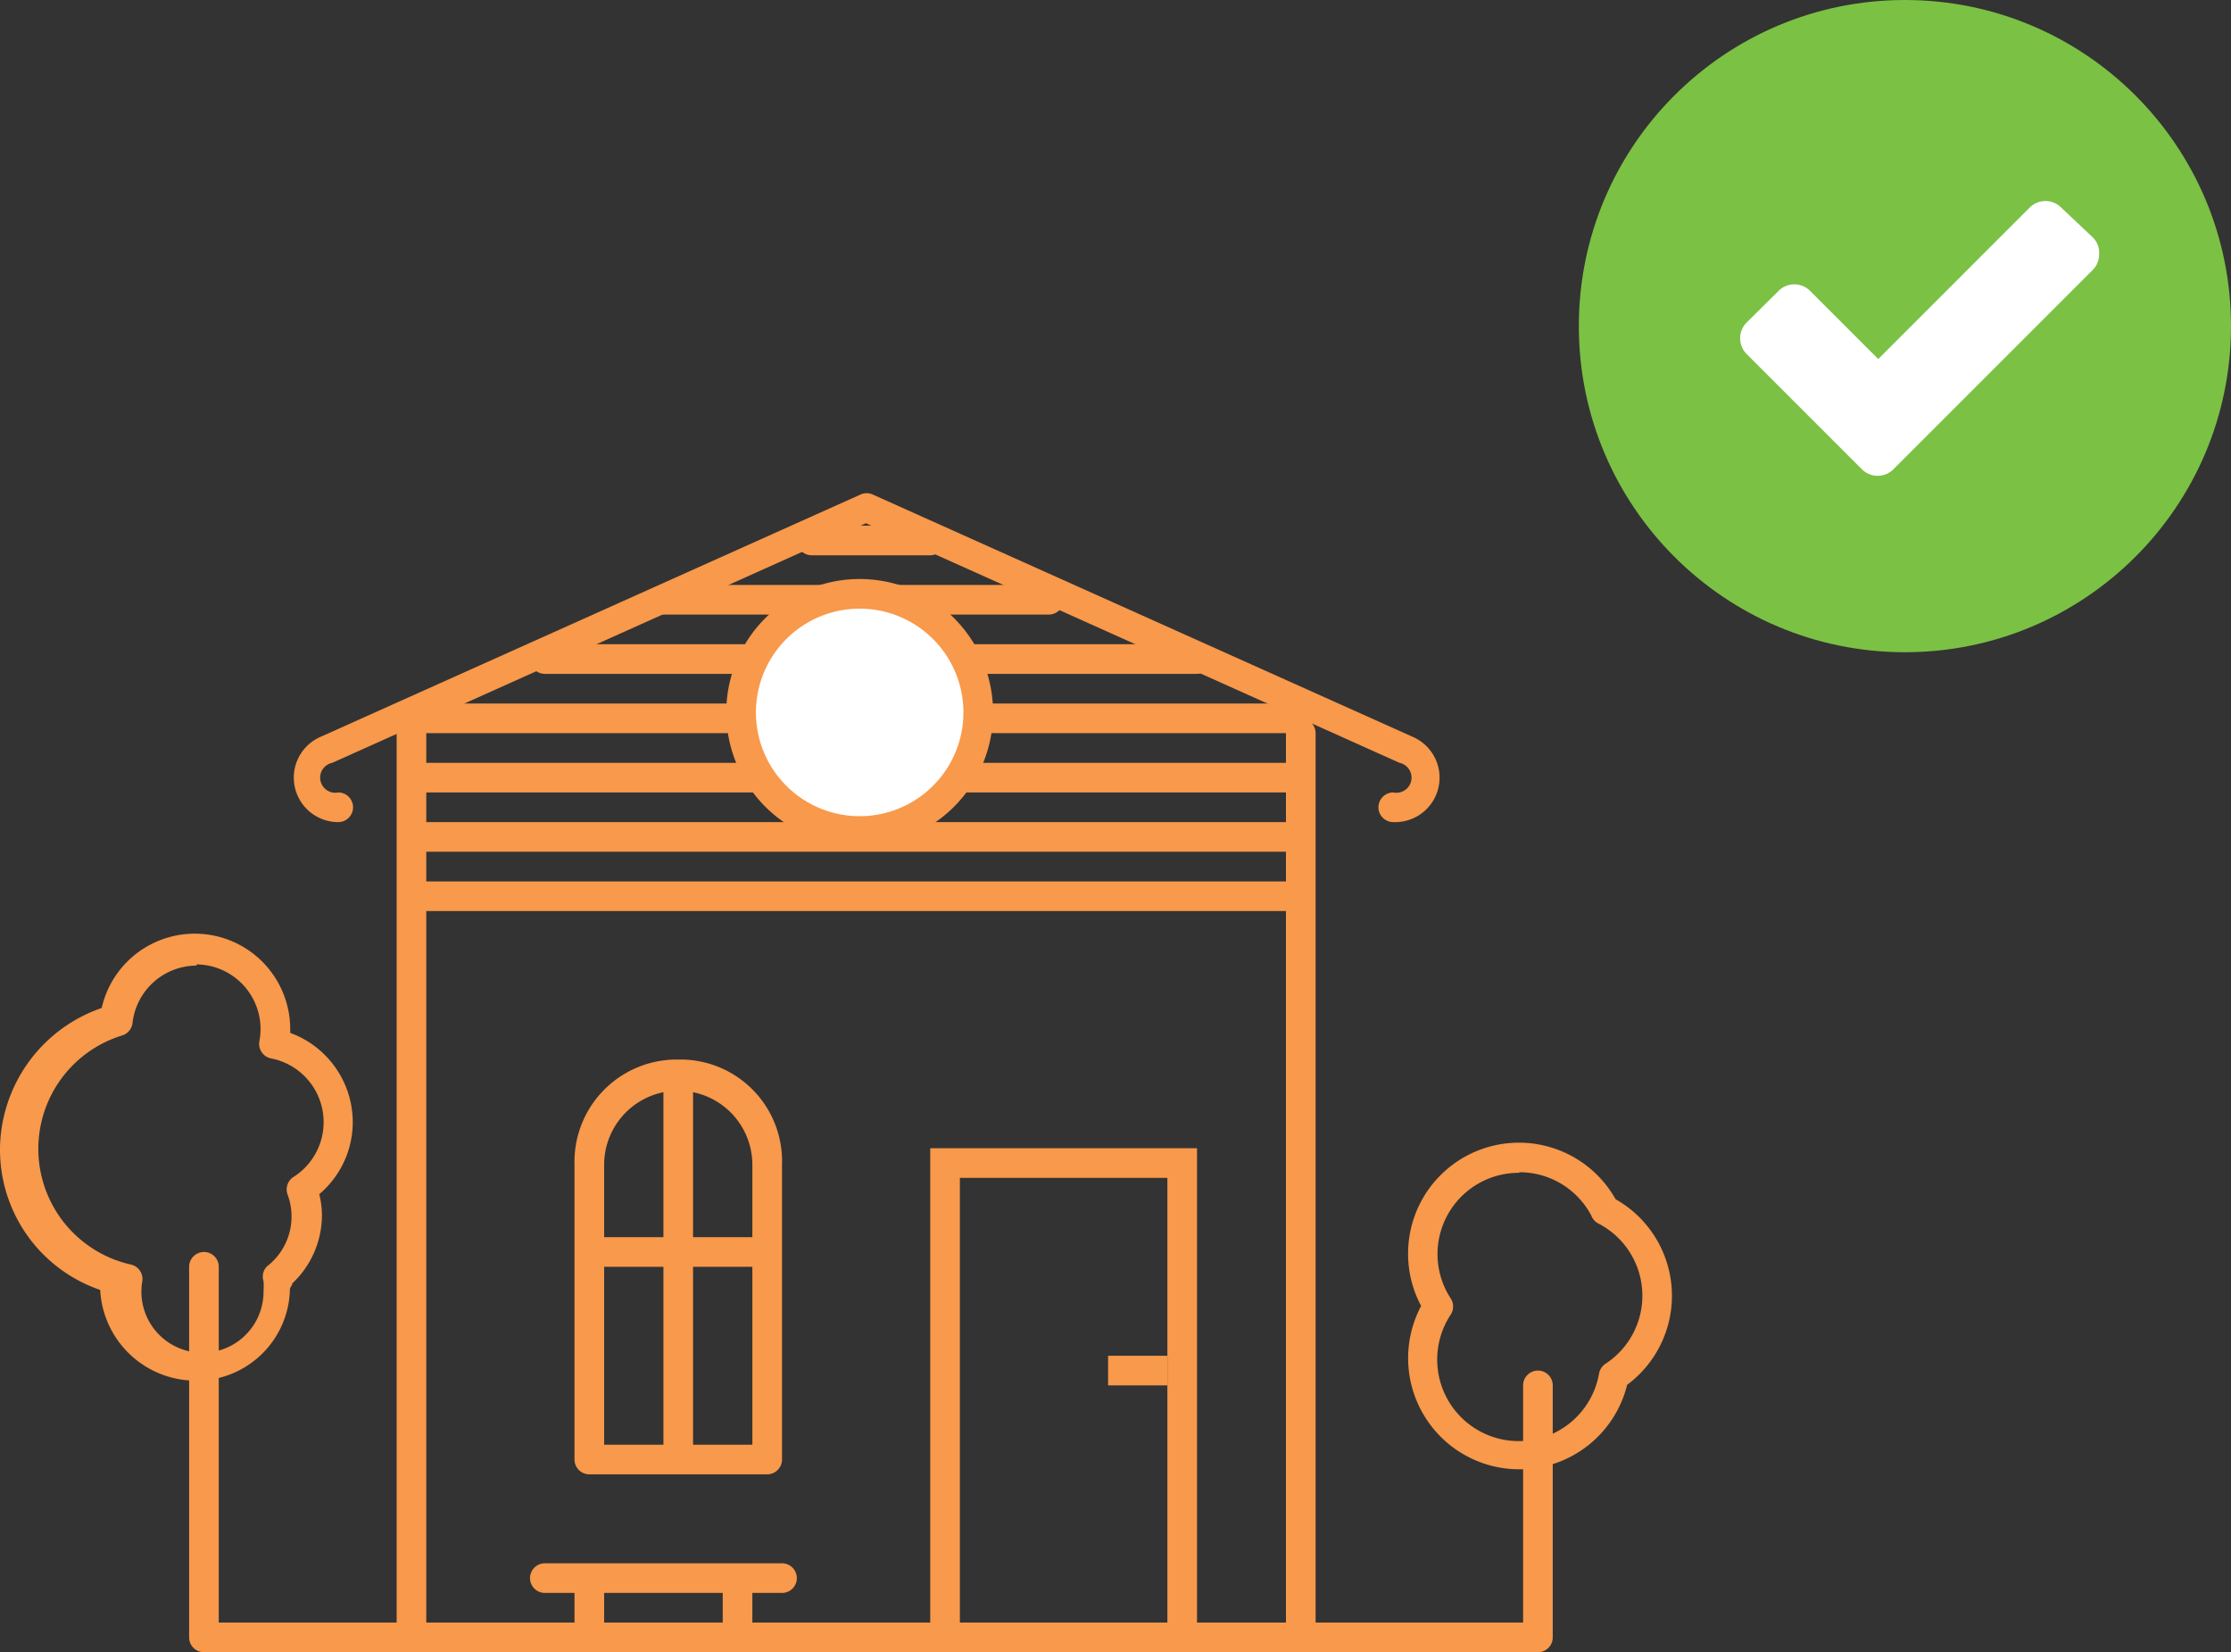 <svg id="Слой_1" data-name="Слой 1" xmlns="http://www.w3.org/2000/svg" width="75.26" height="55.73" viewBox="0 0 75.26 55.73">
  <rect x="0" y="0" width="75.26" height="55.73" fill="#333333" stroke="none"/>
  <title>terminal-icon-5</title>
  <circle cx="64.26" cy="11" r="11" fill="#7bc144"/>
  <path d="M70.81,8.58a0.72,0.72,0,0,1-.22.53l-5.66,5.66-1.06,1.06a0.75,0.75,0,0,1-1.06,0l-1.06-1.06-2.83-2.83a0.75,0.75,0,0,1,0-1.06L60,9.81a0.75,0.75,0,0,1,1.06,0l2.3,2.3L68.47,7a0.75,0.75,0,0,1,1.06,0L70.59,8A0.72,0.72,0,0,1,70.81,8.58Z" fill="#fff"/>
  <g>
    <path d="M47,27.73a0.5,0.5,0,0,1,0-1,0.5,0.5,0,0,0,.21-1l-18-8.08-18,8.08a0.5,0.5,0,0,0,.2,1,0.5,0.5,0,0,1,0,1,1.5,1.5,0,0,1-.61-2.87l18.23-8.18a0.5,0.5,0,0,1,.41,0l18.23,8.18A1.5,1.5,0,0,1,47,27.73Z" fill="#f8994b"/>
    <path d="M51.88,55.73h-45a0.5,0.5,0,0,1-.5-0.5V42.73a0.5,0.5,0,0,1,1,0v12h44v-8a0.5,0.5,0,0,1,1,0v8.5A0.5,0.5,0,0,1,51.88,55.73Z" fill="#f8994b"/>
    <path d="M13.88,55.23a0.5,0.5,0,0,1-.5-0.5v-30a0.5,0.5,0,0,1,1,0v30A0.5,0.5,0,0,1,13.88,55.23Z" fill="#f8994b"/>
    <path d="M43.88,55.23a0.5,0.5,0,0,1-.5-0.5v-30a0.5,0.5,0,0,1,1,0v30A0.5,0.5,0,0,1,43.88,55.23Z" fill="#f8994b"/>
    <path d="M6.63,46.57a3.23,3.23,0,0,1-3.25-3.06v0A5,5,0,0,1,0,38.71,5.08,5.08,0,0,1,3.43,34a3.22,3.22,0,0,1,6.36.69s0,0.1,0,.15a3.21,3.21,0,0,1,2.11,3,3.18,3.18,0,0,1-1.13,2.44,3,3,0,0,1,.09.71,3.16,3.16,0,0,1-1,2.3c0,0.07-.08.13-0.08,0.2A3.15,3.15,0,0,1,6.63,46.57Zm0-14a2.18,2.18,0,0,0-2.16,1.94,0.5,0.5,0,0,1-.36.42,4,4,0,0,0,.29,7.72,0.5,0.5,0,0,1,.4.57,2.06,2.06,0,1,0,4.09.32,2.08,2.08,0,0,0,0-.32A0.5,0.5,0,0,1,9,42.72a2.12,2.12,0,0,0,.7-2.43,0.5,0.5,0,0,1,.2-0.59,2.19,2.19,0,0,0-.76-4,0.5,0.5,0,0,1-.39-0.58A2.18,2.18,0,0,0,6.63,32.53Z" fill="#f8994b"/>
    <path d="M51.25,49.56a3.75,3.75,0,0,1-3.31-5.51,3.72,3.72,0,0,1-.44-1.75,3.74,3.74,0,0,1,7-1.85,3.74,3.74,0,0,1,.39,6.26A3.75,3.75,0,0,1,51.25,49.56Zm0-10a2.74,2.74,0,0,0-2.31,4.24,0.5,0.5,0,0,1,0,.54,2.75,2.75,0,1,0,5,2A0.5,0.5,0,0,1,54.16,46a2.74,2.74,0,0,0-.26-4.74A0.5,0.5,0,0,1,53.68,41,2.74,2.74,0,0,0,51.25,39.54Z" fill="#f8994b"/>
    <polygon points="40.38 55.73 39.38 55.73 39.38 39.73 32.38 39.73 32.38 55.73 31.38 55.73 31.38 38.73 40.38 38.73 40.38 55.73" fill="#f8994b"/>
    <rect x="37.38" y="45.73" width="2" height="1" fill="#f8994b"/>
    <path d="M26.38,53.73h-8a0.5,0.5,0,0,1,0-1h8A0.5,0.5,0,0,1,26.38,53.73Z" fill="#f8994b"/>
    <path d="M43.38,30.73h-29a0.5,0.5,0,0,1,0-1h29A0.5,0.5,0,0,1,43.38,30.73Z" fill="#f8994b"/>
    <path d="M43.38,28.73h-29a0.5,0.5,0,0,1,0-1h29A0.5,0.5,0,0,1,43.38,28.73Z" fill="#f8994b"/>
    <path d="M43.38,26.73h-29a0.5,0.5,0,0,1,0-1h29A0.5,0.5,0,0,1,43.38,26.73Z" fill="#f8994b"/>
    <path d="M43.38,24.73h-29a0.5,0.5,0,0,1,0-1h29A0.5,0.5,0,0,1,43.38,24.73Z" fill="#f8994b"/>
    <path d="M40.38,22.73h-22a0.5,0.5,0,0,1,0-1h22A0.5,0.5,0,0,1,40.38,22.73Z" fill="#f8994b"/>
    <path d="M35.38,20.73h-13a0.5,0.5,0,0,1,0-1h13A0.5,0.5,0,0,1,35.38,20.73Z" fill="#f8994b"/>
    <path d="M31.38,18.73h-4a0.5,0.5,0,0,1,0-1h4A0.5,0.5,0,0,1,31.38,18.73Z" fill="#f8994b"/>
    <path d="M19.88,55.23a0.5,0.5,0,0,1-.5-0.5v-1a0.5,0.5,0,0,1,1,0v1A0.5,0.5,0,0,1,19.88,55.23Z" fill="#f8994b"/>
    <path d="M24.88,55.23a0.5,0.5,0,0,1-.5-0.5v-1a0.5,0.5,0,0,1,1,0v1A0.5,0.5,0,0,1,24.88,55.23Z" fill="#f8994b"/>
    <path d="M25.88,49.73h-6a0.5,0.5,0,0,1-.5-0.5V39.29a3.45,3.45,0,0,1,3.35-3.55h0.34a3.43,3.43,0,0,1,3.31,3.55v9.94A0.5,0.5,0,0,1,25.88,49.73Zm-5.5-1h5V39.29a2.5,2.5,0,1,0-5,0v9.44Z" fill="#f8994b"/>
    <path d="M22.88,49.23a0.5,0.5,0,0,1-.5-0.5v-12a0.5,0.5,0,0,1,1,0v12A0.5,0.5,0,0,1,22.88,49.23Z" fill="#f8994b"/>
    <path d="M25.38,42.73h-5a0.5,0.5,0,0,1,0-1h5A0.5,0.5,0,0,1,25.38,42.73Z" fill="#f8994b"/>
    <g>
      <circle cx="28.99" cy="24.03" r="4" fill="#fff"/>
      <path d="M29,28.53a4.5,4.5,0,1,1,4.5-4.5A4.5,4.5,0,0,1,29,28.53Zm0-8a3.5,3.5,0,1,0,3.5,3.5A3.5,3.5,0,0,0,29,20.53Z" fill="#f8994b"/>
    </g>
  </g>
</svg>

